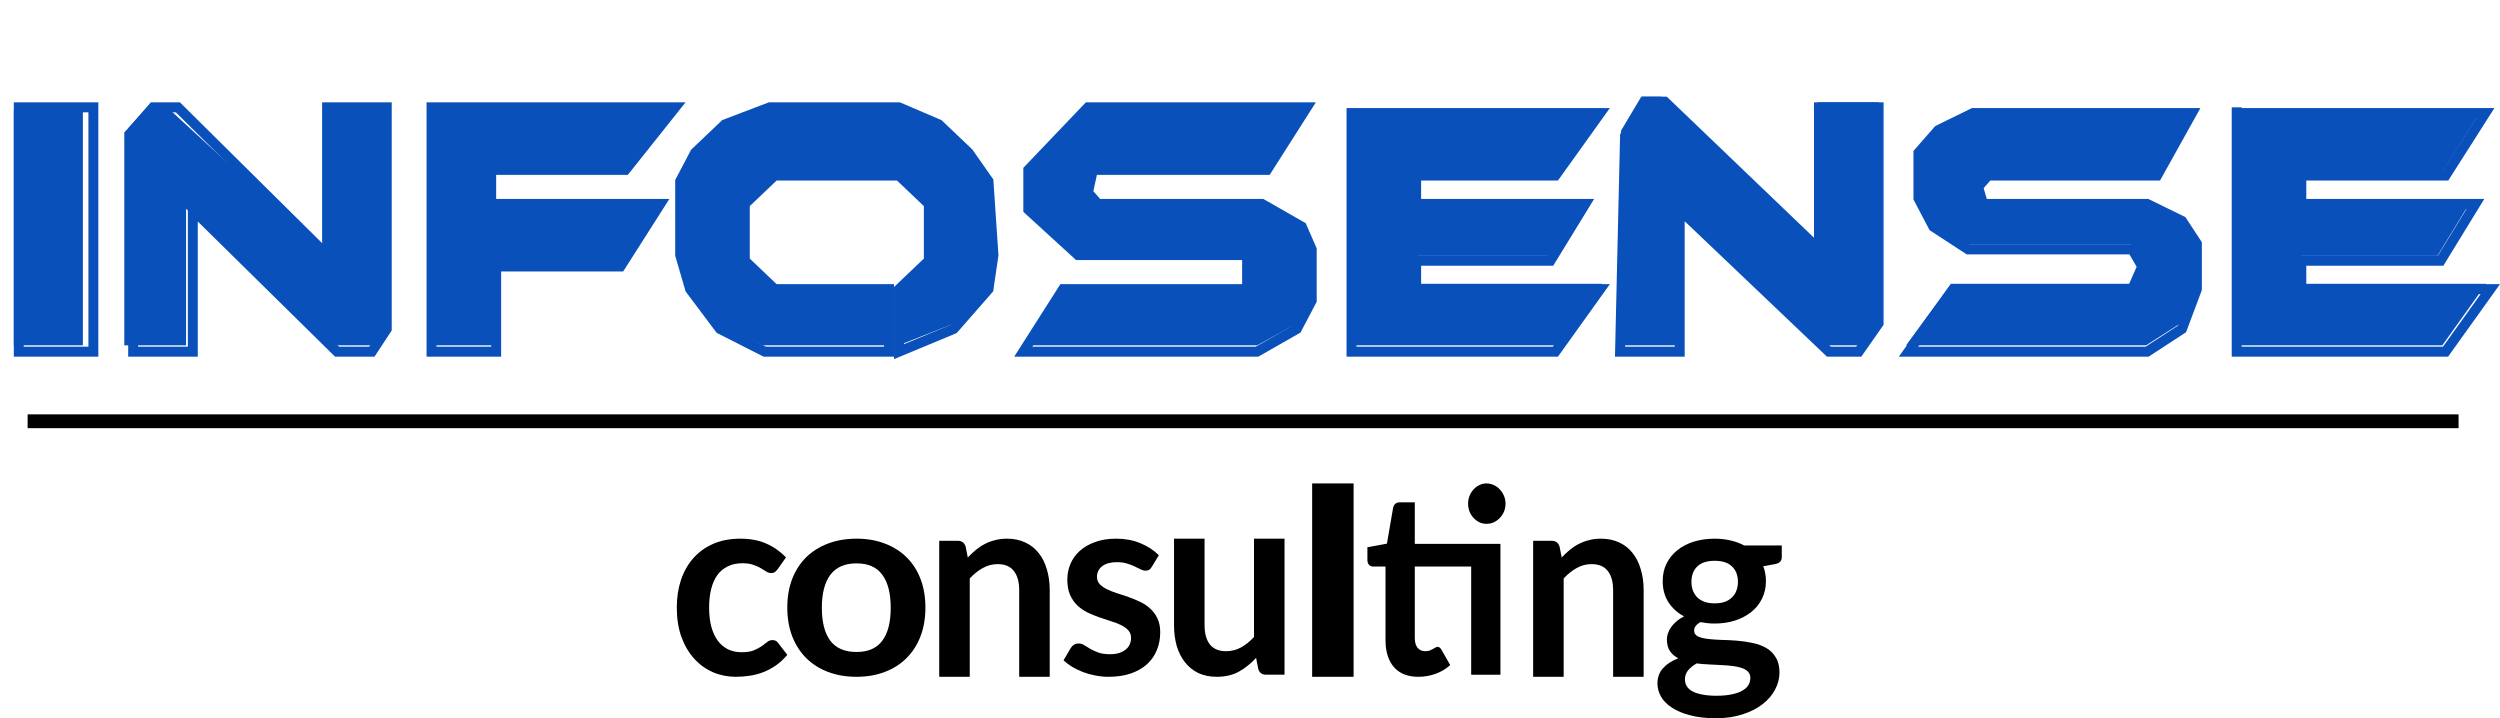 <svg width="181" height="52" viewBox="0 0 181 52" fill="none" xmlns="http://www.w3.org/2000/svg">
    <path d="M6 25H1V8H6V25Z" fill="#0950BA"/>
    <path d="M13.471 25H9V9.581L10.49 8H12.353L23.529 18.279V8H28V23.419L26.882 25H24.274L13.471 15.116V25Z" fill="#0950BA"/>
    <path d="M35.775 25H31V8H49L45.327 12.349H35.408V14.721H47.898L44.959 19.07H35.775V25Z" fill="#0950BA"/>
    <path d="M53.746 18.674L55.937 20.651H64.333V25H55.206L51.921 23.419L49.73 20.651L49 18.279V13.139L50.095 11.163L52.286 9.186L55.571 8H65.064L67.984 9.186L70.175 11.163L71.635 13.139L72 18.279L71.635 20.651L69.079 23.419L65.064 25V20.651L67.254 18.674V14.721L65.064 12.744H55.937L53.746 14.721V18.674Z" fill="#0950BA"/>
    <path d="M76.897 20.651L74 25H91.017L93.914 23.419L95 21.442V17.884L94.276 16.302L91.379 14.721H79.431L78.707 13.93L79.069 12.349H91.741L94.638 8H78.707L74.362 12.349V15.116L77.983 18.279H90.293V20.651H76.897Z" fill="#0950BA"/>
    <path d="M112.76 25H98V8H116L112.76 12.452H102.68V14.476H114.92L112.4 18.524H102.68V20.548H116L112.76 25Z" fill="#0950BA"/>
    <path d="M121.385 25H117L117.366 9.455L118.828 7H120.289L131.616 17.636V7.409H136V22.954L134.54 25H132.347L121.385 14.773V25Z" fill="#0950BA"/>
    <path d="M154.293 17.714H143.069H142.345L139.811 16.095L138.724 14.071V10.833L140.173 9.214L142.708 8H158.638L156.104 12.452H143.793L143.069 13.262L143.432 14.476H155.38L157.914 15.691L159 17.309V20.548L157.914 23.381L155.38 25H138L141.259 20.548H154.293L155.018 18.928L154.293 17.714Z" fill="#0950BA"/>
    <path d="M176.824 25H162V8H179.646L176.824 12.452H166.589V14.476H178.941L176.47 18.524H166.589V20.548H180L176.824 25Z" fill="#0950BA"/>
    <path fill-rule="evenodd" clip-rule="evenodd" d="M118.887 7H120.676L131.334 17.212V7.411H136.372V23.517L134.759 25.821H132.27L121.971 16.017V25.821H116.924L117.295 9.727L118.887 7ZM119.297 7.724L118.009 9.932L117.66 25.097H121.252V14.337L132.556 25.097H134.387L135.655 23.288V8.135H132.053V18.9L120.388 7.724H119.297ZM1 7.411H7.119V25.821H1V7.411ZM1.719 8.135V25.097H6.401V8.135H1.719ZM10.918 7.411H13.027L23.322 17.604V7.411H28.361V23.923L27.115 25.821H24.255L14.32 16.037V25.821H9.281V9.282L10.918 7.411ZM11.243 8.135L9.999 9.555V25.097H13.601V14.317L24.548 25.097H26.729L27.643 23.705V8.135H24.041V19.33L12.733 8.135H11.243ZM30.883 7.411H49.633L45.456 12.659H35.922V14.403H48.462L45.12 19.652H36.282V25.821H30.883V7.411ZM31.602 8.135V25.097H35.564V18.928H44.727L47.147 15.127H35.204V11.936H45.112L48.136 8.135H31.602ZM55.66 7.411H65.159L68.166 8.699L70.4 10.825L71.918 12.994L72.288 18.481L71.907 21.094L69.261 24.116L64.727 26V20.779L66.887 18.722V14.921L64.943 13.071H56.228L54.284 14.921V18.722L56.228 20.573H64.725V25.821H55.28L51.888 24.099L49.638 21.1L48.885 18.519V13.03L50.035 10.842L52.29 8.694L55.66 7.411ZM55.791 8.135L52.679 9.32L50.614 11.286L49.604 13.21V18.415L50.291 20.769L52.361 23.529L55.45 25.097H64.007V21.297H55.942L53.566 19.034V14.609L55.942 12.347H65.229L67.606 14.609V19.034L65.445 21.091V24.918L68.832 23.511L71.227 20.776L71.566 18.453L71.215 13.246L69.854 11.302L67.766 9.315L65.013 8.135H55.791ZM78.615 7.411H95.266L91.925 12.659H79.416L79.158 13.841L79.65 14.403H91.464L94.53 16.155L95.329 17.98V21.847L94.158 24.077L91.104 25.821H73.43L76.771 20.573H89.93V18.829H77.909L74.088 15.337V12.152L78.615 7.411ZM78.921 8.135L74.806 12.443V15.016L78.186 18.105H90.648V21.297H77.164L74.744 25.097H90.914L93.621 23.551L94.61 21.668V18.132L93.968 16.666L91.274 15.127H79.325L78.377 14.044L78.839 11.936H91.532L93.952 8.135H78.921ZM161.577 7.773H162.296V7.823H180.595L177.254 13.071H166.976V14.403H179.862L176.898 19.24H166.976V20.573H181L177.242 25.821H161.577V7.773ZM162.296 8.546V25.097H176.874L179.596 21.297H166.258V18.516H176.497L178.574 15.127H166.258V12.347H176.861L179.281 8.546H162.296ZM97.49 7.823H116.554L112.795 13.071H102.889V14.403H115.415L112.452 19.24H102.889V20.573H116.554L112.795 25.821H97.49V7.823ZM98.209 8.546V25.097H112.427L115.149 21.297H102.171V18.516H112.051L114.127 15.127H102.171V12.347H112.427L115.149 8.546H98.209ZM142.771 7.823H159.31L156.386 13.071H144.097L143.615 13.621L143.844 14.403H155.538L158.222 15.717L159.415 17.536V21.001L158.271 24.053L155.562 25.821H137.472L141.23 20.573H154.141L154.693 19.313L154.17 18.418H142.389L139.701 16.663L138.535 14.444V10.927L140.112 9.125L142.771 7.823ZM142.937 8.546L140.556 9.712L139.253 11.2V14.264L140.248 16.158L142.601 17.694H154.581L155.499 19.266L154.61 21.297H141.598L138.876 25.097H155.349L157.681 23.575L158.697 20.869V17.753L157.73 16.282L155.373 15.127H143.306L142.814 13.442L143.772 12.347H155.965L158.083 8.546H142.937Z" fill="#0950BA"/>
    <path d="M56.306 41.204C56.239 41.293 56.171 41.362 56.103 41.412C56.041 41.463 55.949 41.488 55.825 41.488C55.708 41.488 55.594 41.453 55.483 41.384C55.372 41.309 55.24 41.227 55.086 41.138C54.931 41.044 54.746 40.962 54.531 40.892C54.321 40.816 54.059 40.779 53.745 40.779C53.344 40.779 52.992 40.854 52.69 41.006C52.388 41.151 52.135 41.362 51.932 41.64C51.734 41.917 51.587 42.255 51.488 42.652C51.389 43.043 51.34 43.487 51.34 43.986C51.34 44.503 51.392 44.963 51.497 45.367C51.608 45.771 51.765 46.111 51.969 46.389C52.172 46.66 52.419 46.868 52.709 47.013C52.998 47.152 53.325 47.221 53.689 47.221C54.053 47.221 54.346 47.177 54.568 47.089C54.796 46.994 54.987 46.893 55.141 46.786C55.295 46.673 55.428 46.572 55.539 46.483C55.656 46.389 55.785 46.342 55.927 46.342C56.112 46.342 56.251 46.414 56.343 46.559L57 47.411C56.747 47.713 56.473 47.969 56.177 48.177C55.881 48.379 55.573 48.543 55.252 48.669C54.938 48.789 54.611 48.874 54.272 48.924C53.939 48.975 53.606 49 53.273 49C52.687 49 52.135 48.89 51.617 48.669C51.099 48.442 50.646 48.114 50.258 47.685C49.869 47.256 49.561 46.733 49.333 46.114C49.111 45.49 49 44.781 49 43.986C49 43.273 49.099 42.614 49.296 42.008C49.499 41.397 49.795 40.87 50.184 40.428C50.572 39.981 51.053 39.631 51.627 39.378C52.2 39.126 52.86 39 53.606 39C54.315 39 54.934 39.117 55.465 39.35C56.001 39.583 56.482 39.918 56.907 40.353L56.306 41.204Z" fill="black"/>
    <path d="M62.015 39C62.764 39 63.443 39.117 64.054 39.35C64.671 39.583 65.197 39.914 65.63 40.343C66.071 40.772 66.409 41.296 66.645 41.914C66.882 42.532 67 43.223 67 43.986C67 44.755 66.882 45.449 66.645 46.067C66.409 46.685 66.071 47.212 65.63 47.647C65.197 48.082 64.671 48.417 64.054 48.65C63.443 48.883 62.764 49 62.015 49C61.26 49 60.573 48.883 59.956 48.65C59.338 48.417 58.81 48.082 58.37 47.647C57.936 47.212 57.598 46.685 57.355 46.067C57.118 45.449 57 44.755 57 43.986C57 43.223 57.118 42.532 57.355 41.914C57.598 41.296 57.936 40.772 58.37 40.343C58.81 39.914 59.338 39.583 59.956 39.35C60.573 39.117 61.26 39 62.015 39ZM62.015 47.203C62.855 47.203 63.476 46.931 63.877 46.389C64.284 45.846 64.488 45.052 64.488 44.005C64.488 42.958 64.284 42.16 63.877 41.611C63.476 41.062 62.855 40.788 62.015 40.788C61.161 40.788 60.527 41.066 60.113 41.621C59.706 42.169 59.502 42.964 59.502 44.005C59.502 45.045 59.706 45.84 60.113 46.389C60.527 46.931 61.161 47.203 62.015 47.203Z" fill="black"/>
    <path d="M70.067 40.363C70.252 40.164 70.446 39.982 70.649 39.816C70.858 39.643 71.075 39.499 71.302 39.384C71.535 39.262 71.782 39.169 72.045 39.106C72.307 39.035 72.594 39 72.904 39C73.405 39 73.849 39.093 74.237 39.278C74.625 39.458 74.947 39.713 75.204 40.046C75.466 40.372 75.663 40.766 75.794 41.227C75.931 41.681 76 42.183 76 42.733V49H73.79V42.733C73.79 42.132 73.661 41.668 73.405 41.342C73.148 41.009 72.758 40.843 72.233 40.843C71.851 40.843 71.493 40.935 71.159 41.121C70.825 41.306 70.509 41.559 70.21 41.879V49H68V39.154H69.351C69.638 39.154 69.825 39.297 69.915 39.585L70.067 40.363Z" fill="black"/>
    <path d="M83.388 41.042C83.327 41.142 83.263 41.215 83.196 41.259C83.129 41.297 83.043 41.316 82.94 41.316C82.83 41.316 82.711 41.284 82.584 41.221C82.462 41.158 82.319 41.089 82.154 41.013C81.99 40.931 81.801 40.859 81.587 40.796C81.38 40.733 81.134 40.701 80.847 40.701C80.403 40.701 80.052 40.799 79.796 40.994C79.547 41.19 79.422 41.445 79.422 41.76C79.422 41.968 79.486 42.144 79.614 42.289C79.748 42.428 79.921 42.551 80.134 42.658C80.354 42.765 80.6 42.863 80.875 42.951C81.149 43.033 81.426 43.124 81.706 43.225C81.993 43.326 82.273 43.442 82.547 43.575C82.821 43.701 83.065 43.864 83.278 44.066C83.497 44.261 83.671 44.498 83.799 44.775C83.933 45.052 84 45.386 84 45.777C84 46.243 83.918 46.675 83.753 47.072C83.595 47.462 83.357 47.803 83.04 48.093C82.724 48.376 82.331 48.6 81.862 48.764C81.399 48.921 80.862 49 80.253 49C79.93 49 79.614 48.968 79.303 48.905C78.998 48.849 78.703 48.767 78.416 48.66C78.136 48.553 77.874 48.426 77.63 48.282C77.393 48.137 77.183 47.979 77 47.809L77.521 46.92C77.588 46.813 77.667 46.732 77.758 46.675C77.85 46.618 77.966 46.59 78.106 46.59C78.246 46.59 78.377 46.631 78.499 46.713C78.627 46.795 78.773 46.883 78.937 46.977C79.102 47.072 79.294 47.16 79.513 47.242C79.738 47.324 80.022 47.365 80.363 47.365C80.631 47.365 80.859 47.333 81.048 47.27C81.243 47.201 81.402 47.113 81.523 47.006C81.651 46.899 81.743 46.776 81.798 46.637C81.859 46.492 81.889 46.344 81.889 46.193C81.889 45.966 81.822 45.78 81.688 45.635C81.56 45.49 81.386 45.364 81.167 45.257C80.954 45.15 80.707 45.055 80.427 44.974C80.153 44.885 79.87 44.791 79.577 44.69C79.291 44.589 79.007 44.473 78.727 44.34C78.453 44.202 78.206 44.028 77.987 43.82C77.774 43.612 77.6 43.357 77.466 43.055C77.338 42.752 77.274 42.387 77.274 41.958C77.274 41.561 77.35 41.183 77.502 40.824C77.655 40.465 77.877 40.153 78.17 39.889C78.468 39.617 78.837 39.403 79.275 39.246C79.72 39.082 80.232 39 80.811 39C81.457 39 82.044 39.11 82.574 39.331C83.104 39.551 83.546 39.841 83.9 40.2L83.388 41.042Z" fill="black"/>
    <path d="M93 39V48.846H91.649C91.356 48.846 91.171 48.702 91.094 48.414L90.942 47.628C90.566 48.037 90.151 48.37 89.698 48.626C89.245 48.875 88.711 49 88.096 49C87.595 49 87.151 48.91 86.763 48.731C86.381 48.546 86.059 48.287 85.796 47.954C85.534 47.621 85.334 47.228 85.197 46.773C85.066 46.313 85 45.807 85 45.257V39H87.21V45.257C87.21 45.859 87.338 46.326 87.595 46.658C87.858 46.985 88.248 47.148 88.767 47.148C89.149 47.148 89.507 47.058 89.841 46.879C90.175 46.694 90.491 46.441 90.79 46.121V39H93Z" fill="black"/>
    <path d="M98 35V49H95V35H98Z" fill="black"/>
    <path d="M108.631 48.851H106.513V41.017H102.431V46.196C102.431 46.494 102.496 46.727 102.628 46.895C102.765 47.063 102.951 47.146 103.185 47.146C103.317 47.146 103.425 47.131 103.511 47.1C103.603 47.063 103.68 47.025 103.743 46.988C103.811 46.951 103.871 46.916 103.923 46.886C103.974 46.848 104.026 46.83 104.077 46.83C104.14 46.83 104.192 46.848 104.232 46.886C104.272 46.916 104.315 46.966 104.36 47.035L104.995 48.152C104.686 48.432 104.332 48.643 103.931 48.786C103.531 48.928 103.117 49 102.688 49C101.922 49 101.333 48.767 100.921 48.301C100.515 47.829 100.312 47.181 100.312 46.355V41.017H99.412C99.297 41.017 99.2 40.977 99.12 40.896C99.04 40.815 99 40.694 99 40.533V39.62L100.415 39.359L100.861 36.761C100.89 36.636 100.944 36.54 101.024 36.472C101.104 36.404 101.207 36.369 101.333 36.369H102.431V39.378H108.631V48.851ZM109 36.472C109 36.67 108.963 36.86 108.889 37.04C108.814 37.214 108.714 37.366 108.588 37.496C108.468 37.627 108.323 37.732 108.151 37.813C107.985 37.888 107.808 37.925 107.619 37.925C107.436 37.925 107.265 37.888 107.105 37.813C106.945 37.732 106.804 37.627 106.684 37.496C106.564 37.366 106.467 37.214 106.393 37.04C106.324 36.86 106.29 36.67 106.29 36.472C106.29 36.267 106.324 36.077 106.393 35.904C106.467 35.723 106.564 35.568 106.684 35.438C106.804 35.301 106.945 35.196 107.105 35.121C107.265 35.04 107.436 35 107.619 35C107.808 35 107.985 35.04 108.151 35.121C108.323 35.196 108.468 35.301 108.588 35.438C108.714 35.568 108.814 35.723 108.889 35.904C108.963 36.077 109 36.267 109 36.472Z" fill="black"/>
    <path d="M113.067 40.363C113.252 40.164 113.446 39.982 113.649 39.816C113.858 39.643 114.075 39.499 114.302 39.384C114.535 39.262 114.782 39.169 115.045 39.106C115.307 39.035 115.594 39 115.904 39C116.405 39 116.849 39.093 117.237 39.278C117.625 39.458 117.948 39.713 118.204 40.046C118.466 40.372 118.663 40.766 118.794 41.227C118.932 41.681 119 42.183 119 42.733V49H116.79V42.733C116.79 42.132 116.662 41.668 116.405 41.342C116.149 41.009 115.758 40.843 115.233 40.843C114.851 40.843 114.493 40.935 114.159 41.121C113.825 41.306 113.509 41.559 113.21 41.879V49H111V39.154H112.351C112.638 39.154 112.825 39.297 112.915 39.585L113.067 40.363Z" fill="black"/>
    <path d="M124.144 43.682C124.428 43.682 124.674 43.645 124.884 43.571C125.094 43.491 125.266 43.383 125.402 43.247C125.544 43.111 125.648 42.948 125.716 42.757C125.79 42.565 125.827 42.356 125.827 42.127C125.827 41.659 125.685 41.288 125.402 41.017C125.124 40.74 124.705 40.601 124.144 40.601C123.582 40.601 123.16 40.74 122.877 41.017C122.6 41.288 122.46 41.659 122.46 42.127C122.46 42.349 122.494 42.556 122.563 42.747C122.637 42.939 122.74 43.105 122.877 43.247C123.019 43.383 123.194 43.491 123.403 43.571C123.619 43.645 123.867 43.682 124.144 43.682ZM126.724 49.086C126.724 48.9 126.669 48.749 126.558 48.632C126.447 48.515 126.297 48.425 126.104 48.364C125.913 48.296 125.689 48.246 125.43 48.216C125.176 48.185 124.905 48.163 124.615 48.151C124.332 48.132 124.036 48.117 123.728 48.105C123.426 48.092 123.13 48.068 122.84 48.031C122.586 48.173 122.38 48.339 122.22 48.53C122.066 48.721 121.988 48.944 121.988 49.197C121.988 49.363 122.029 49.517 122.109 49.659C122.195 49.807 122.327 49.934 122.506 50.038C122.692 50.143 122.929 50.224 123.219 50.279C123.508 50.341 123.863 50.372 124.282 50.372C124.708 50.372 125.075 50.338 125.383 50.27C125.691 50.208 125.944 50.119 126.141 50.002C126.345 49.89 126.494 49.755 126.586 49.594C126.679 49.44 126.724 49.27 126.724 49.086ZM129 39.49V40.342C129 40.613 128.836 40.78 128.51 40.841L127.659 40.999C127.788 41.326 127.854 41.683 127.854 42.072C127.854 42.541 127.757 42.966 127.566 43.349C127.381 43.725 127.123 44.046 126.79 44.311C126.457 44.576 126.061 44.783 125.605 44.931C125.155 45.073 124.668 45.144 124.144 45.144C123.958 45.144 123.781 45.135 123.607 45.116C123.434 45.098 123.265 45.073 123.099 45.042C122.803 45.221 122.655 45.421 122.655 45.643C122.655 45.835 122.74 45.977 122.914 46.069C123.093 46.155 123.327 46.217 123.617 46.254C123.906 46.291 124.237 46.316 124.607 46.328C124.976 46.334 125.356 46.353 125.744 46.384C126.133 46.414 126.511 46.47 126.882 46.55C127.252 46.624 127.581 46.745 127.872 46.911C128.162 47.078 128.392 47.306 128.565 47.596C128.744 47.88 128.834 48.246 128.834 48.697C128.834 49.116 128.729 49.523 128.519 49.918C128.316 50.313 128.016 50.665 127.622 50.973C127.234 51.281 126.753 51.528 126.178 51.713C125.611 51.904 124.964 52 124.237 52C123.521 52 122.898 51.929 122.368 51.787C121.838 51.652 121.396 51.467 121.045 51.232C120.694 51.004 120.431 50.739 120.259 50.436C120.086 50.134 120 49.819 120 49.493C120 49.048 120.133 48.678 120.398 48.382C120.669 48.08 121.039 47.839 121.507 47.66C121.255 47.531 121.054 47.358 120.906 47.142C120.758 46.926 120.684 46.643 120.684 46.291C120.684 46.149 120.709 46.004 120.758 45.856C120.813 45.702 120.891 45.551 120.99 45.403C121.094 45.255 121.224 45.116 121.378 44.986C121.532 44.851 121.714 44.73 121.924 44.626C121.442 44.367 121.064 44.021 120.786 43.589C120.515 43.158 120.379 42.652 120.379 42.072C120.379 41.603 120.472 41.181 120.657 40.804C120.848 40.422 121.109 40.098 121.442 39.833C121.782 39.561 122.179 39.355 122.637 39.213C123.099 39.071 123.601 39 124.144 39C124.551 39 124.933 39.043 125.291 39.13C125.648 39.21 125.975 39.33 126.271 39.49H129Z" fill="black"/>
    <path fill-rule="evenodd" clip-rule="evenodd" d="M178 31H2V30H178V31Z" fill="black"/>
    </svg>
    